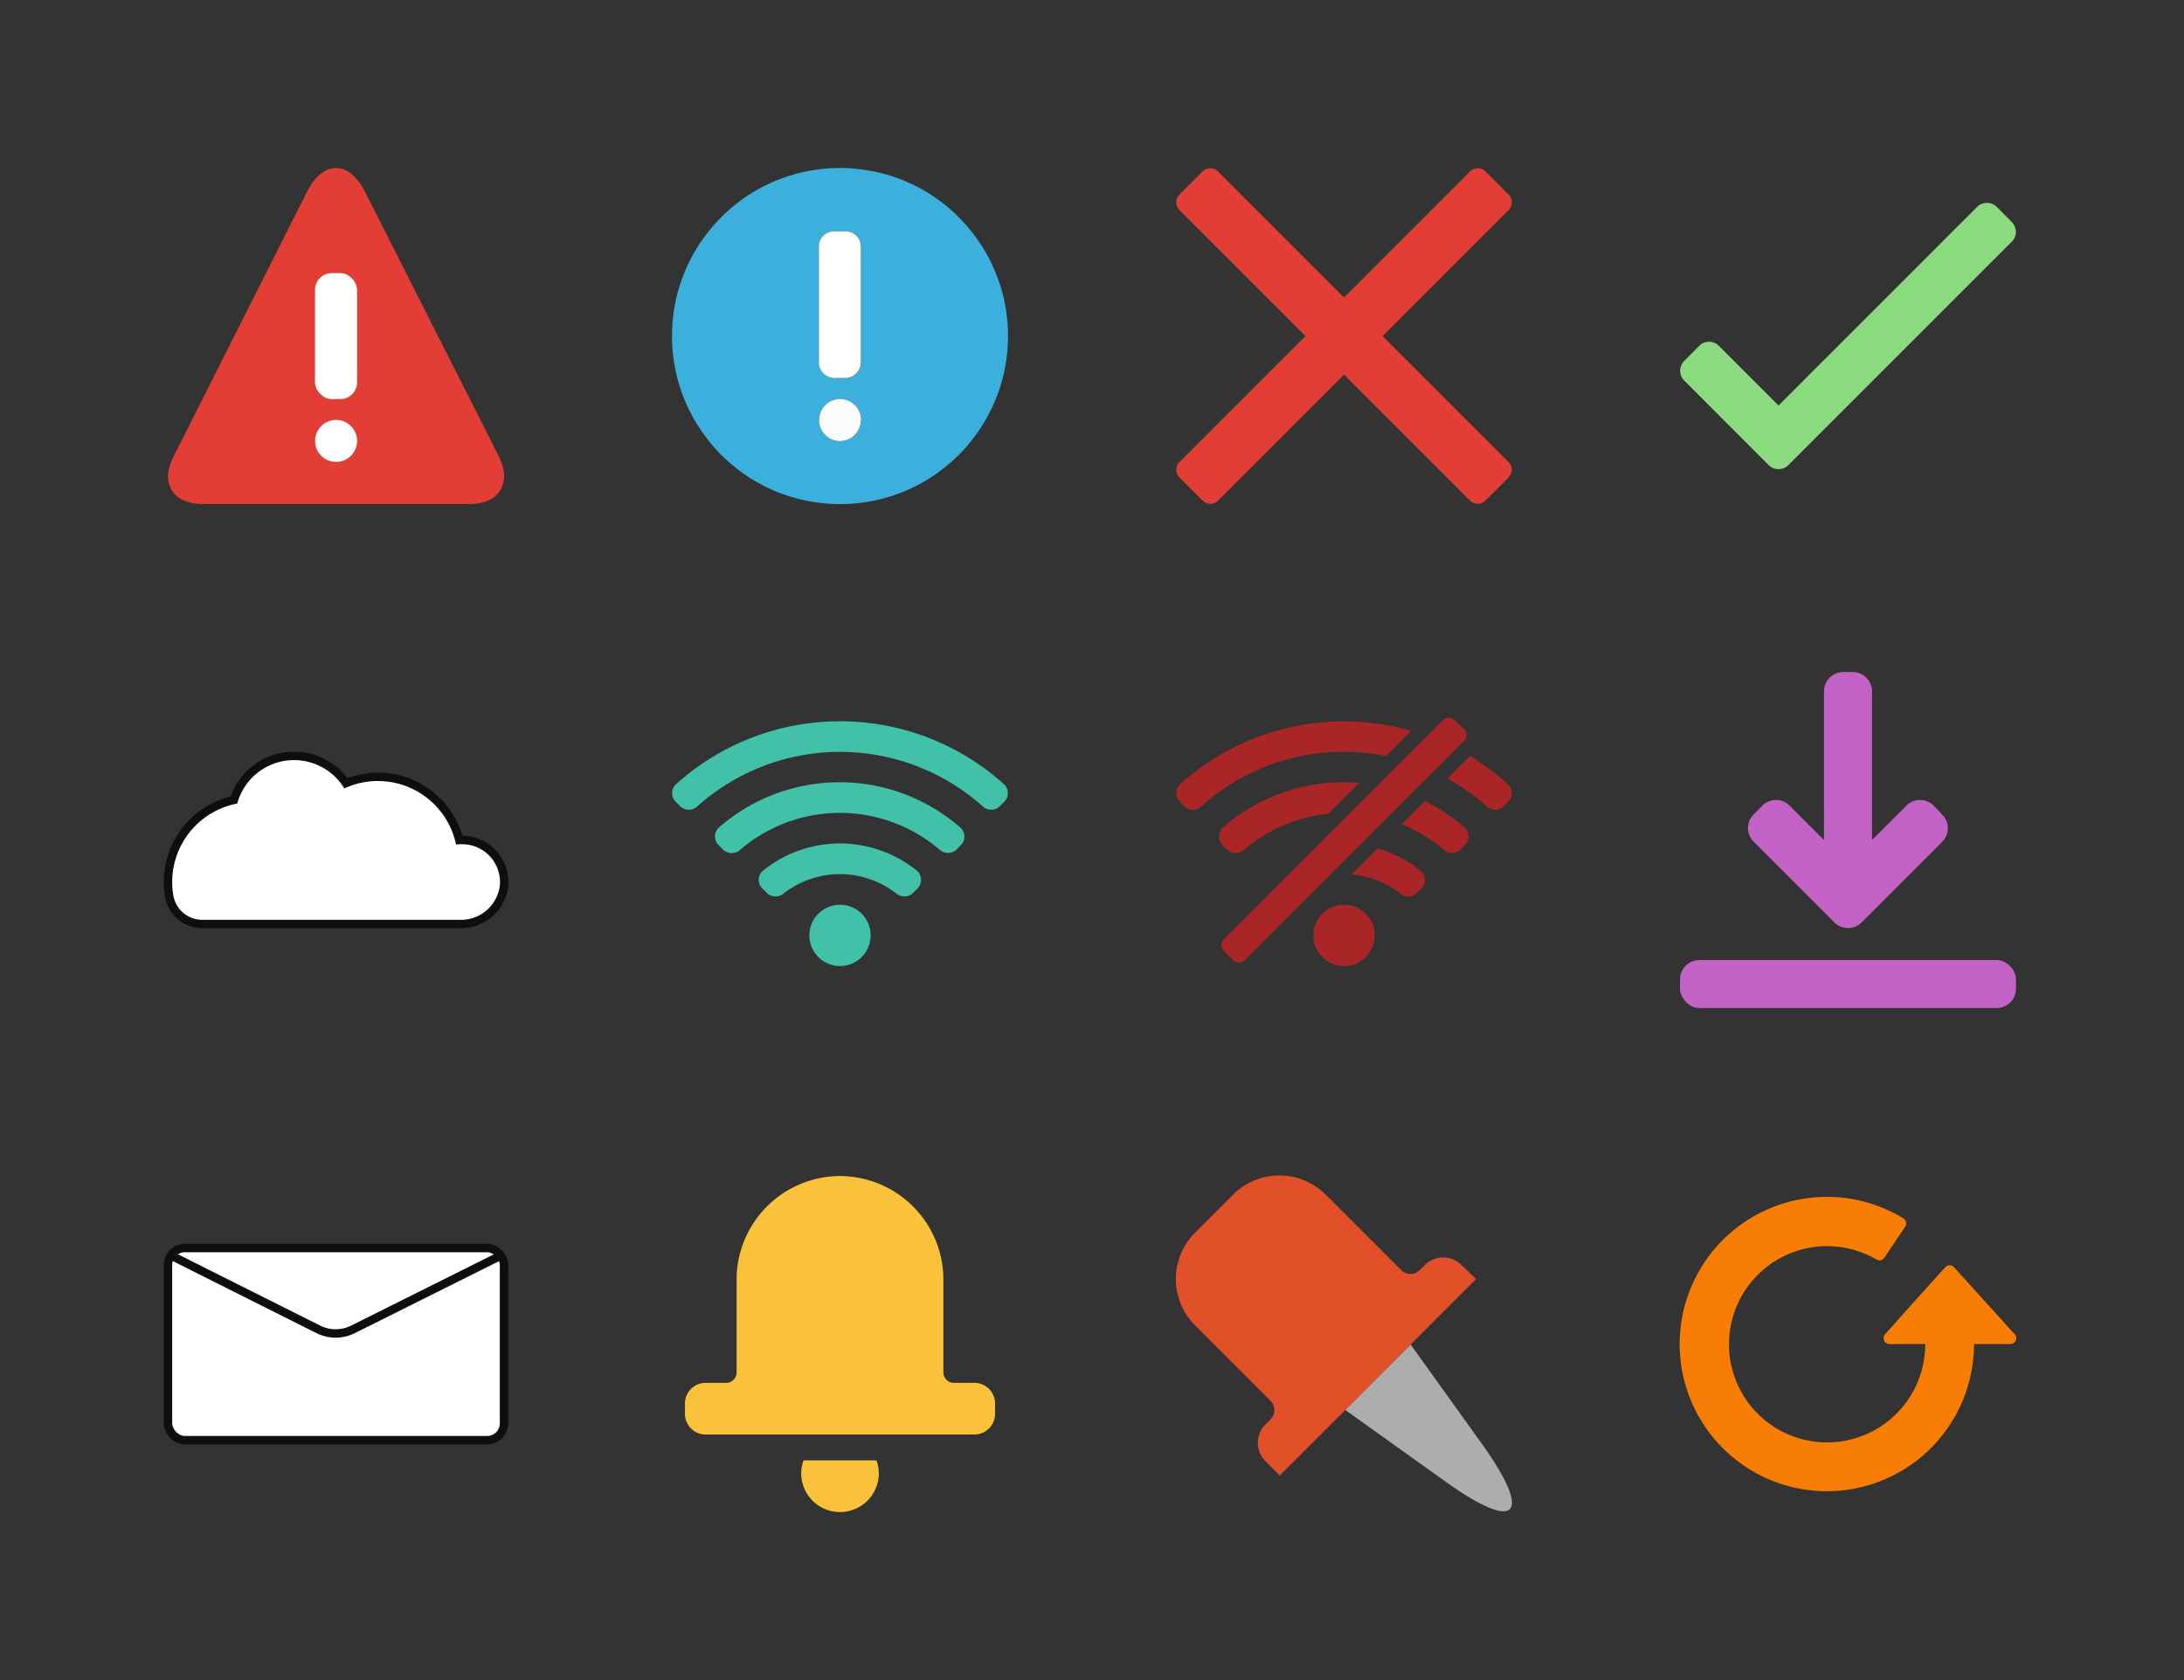 <svg xmlns="http://www.w3.org/2000/svg" viewBox="0 0 260 200"><rect x="0" y="0" width="260" height="200" fill="#333333" stroke="none"/><defs><style>.cls-1{fill:#f77d04;}.cls-2{fill:#adadad;}.cls-3{fill:#e25029;}.cls-4{fill:#f9c23a;}.cls-11,.cls-12,.cls-13,.cls-14,.cls-4{fill-rule:evenodd;}.cls-13,.cls-15,.cls-5{fill:#fff;}.cls-5{stroke:#0e0e0e;stroke-miterlimit:10;}.cls-6{fill:#c262c4;}.cls-7{fill:#aa2626;}.cls-8{fill:#40c1a8;}.cls-9{fill:#8adb7d;}.cls-10,.cls-14{fill:#e23e35;}.cls-11{fill:#3cb0dc;}.cls-12{fill:#fcfcfc;}</style></defs><title>icons</title><g id="icono_d3" data-name="icono d3"><path class="cls-1" d="M239.3,160H235a17.52,17.52,0,1,1-17.52-17.52,17.32,17.32,0,0,1,9.11,2.56.71.71,0,0,1,.21,1l-2.48,3.69a.68.68,0,0,1-.94.2A11.68,11.68,0,1,0,229.19,160h-4.26a.7.7,0,0,1-.51-1.17l3.57-4,3.61-4a.7.7,0,0,1,1,0l7.19,7.94A.7.7,0,0,1,239.3,160Z"/></g><g id="icono_c3" data-name="icono c3"><path class="cls-2" d="M172.19,176.45l-12.05-8.61,7.79-7.79,8.61,12C182.51,180.47,180.56,182.42,172.19,176.45Z"/><path class="cls-3" d="M175.72,152.26,159,169l-5.51,5.51-1.14,1.14-1.69-1.69a3.11,3.11,0,0,1,0-4.41l.59-.59a1.55,1.55,0,0,0,0-2.2l-9-9a7.8,7.8,0,0,1,0-11l4.56-4.56a7.8,7.8,0,0,1,11,0l9,9a1.55,1.55,0,0,0,2.2,0l.59-.59a3.11,3.11,0,0,1,4.41,0Z"/></g><g id="icono_b3" data-name="icono b3"><path class="cls-4" d="M104.62,175.38a4.62,4.62,0,0,1-9.24,0,4.33,4.33,0,0,1,.28-1.53h8.68A4.33,4.33,0,0,1,104.62,175.38Z"/><path class="cls-4" d="M118.46,167.08v1.23a2.47,2.47,0,0,1-2.46,2.46H84a2.47,2.47,0,0,1-2.46-2.46v-1.23A2.46,2.46,0,0,1,84,164.62h2.46a1.24,1.24,0,0,0,1.23-1.24V152.31A12.35,12.35,0,0,1,100,140h0a12.35,12.35,0,0,1,12.31,12.31v11.07a1.24,1.24,0,0,0,1.23,1.24H116A2.46,2.46,0,0,1,118.46,167.08Z"/></g><g id="icono_a3" data-name="icono a3"><rect class="cls-5" x="20" y="148.57" width="40" height="22.87" rx="2"/><path class="cls-5" d="M59.55,149.5,42,158.26a4.6,4.6,0,0,1-4.09,0L20.44,149.5"/></g><g id="icono_d2" data-name="icono d2"><rect class="cls-6" x="200" y="114.29" width="40" height="5.71" rx="2.29"/><path class="cls-6" d="M231.24,100.19l-9.62,9.62a2.3,2.3,0,0,1-3.24,0l-9.62-9.62a2.29,2.29,0,0,1,0-3.23l1.05-1.06a2.29,2.29,0,0,1,3.23,0l4.1,4.1V82.29A2.3,2.3,0,0,1,219.43,80h1.14a2.3,2.3,0,0,1,2.29,2.29V100l4.1-4.1a2.29,2.29,0,0,1,3.23,0L231.24,97A2.29,2.29,0,0,1,231.24,100.19Z"/></g><g id="icono_c2" data-name="icono c2"><path class="cls-7" d="M174.39,100.61l-.51.51a1.48,1.48,0,0,1-1.95.09,18.28,18.28,0,0,0-5.05-3.09l2.76-2.76a22,22,0,0,1,4.65,3.09A1.44,1.44,0,0,1,174.39,100.61Z"/><path class="cls-7" d="M168,87l-3,3a24.42,24.42,0,0,0-5-.51A25.44,25.44,0,0,0,143,96a1.46,1.46,0,0,1-2,0l-.54-.54a1.45,1.45,0,0,1,0-2.09A29.17,29.17,0,0,1,168,87Z"/><path class="cls-7" d="M179.57,95.43,179,96a1.46,1.46,0,0,1-2,0,25.38,25.38,0,0,0-4.69-3.33L175,90a29.28,29.28,0,0,1,4.52,3.36A1.45,1.45,0,0,1,179.57,95.43Z"/><circle class="cls-7" cx="160" cy="111.35" r="3.65"/><path class="cls-7" d="M174.29,86.79a1,1,0,0,1,0,1.42l-.88.88-.91.91-24.29,24.29a1,1,0,0,1-1.42,0l-1.08-1.08a1,1,0,0,1,0-1.42L147.5,110l3.75-3.74,5.46-5.47,7.3-7.3,3-3,2.89-2.89,1.86-1.86a1,1,0,0,1,1.42,0Z"/><path class="cls-7" d="M161.81,93.19l-3.68,3.68a18.05,18.05,0,0,0-10.07,4.34,1.49,1.49,0,0,1-2-.09l-.51-.51a1.46,1.46,0,0,1,.1-2.16A21.8,21.8,0,0,1,160,93.12C160.61,93.12,161.22,93.15,161.81,93.19Z"/><path class="cls-7" d="M169.21,105.78l-.51.52a1.5,1.5,0,0,1-1.93.12,10.85,10.85,0,0,0-5.87-2.32L164,101a14.66,14.66,0,0,1,5.07,2.62A1.44,1.44,0,0,1,169.21,105.78Z"/></g><g id="icono_b2" data-name="icono b2"><path class="cls-8" d="M109.21,105.78l-.51.52a1.5,1.5,0,0,1-1.93.12,10.92,10.92,0,0,0-13.56,0,1.49,1.49,0,0,1-1.92-.12l-.52-.52a1.43,1.43,0,0,1,.12-2.18,14.57,14.57,0,0,1,18.2,0A1.44,1.44,0,0,1,109.21,105.78Z"/><path class="cls-8" d="M114.39,100.61l-.51.51a1.48,1.48,0,0,1-1.95.09,18.26,18.26,0,0,0-23.87,0,1.49,1.49,0,0,1-2-.09l-.51-.51a1.46,1.46,0,0,1,.1-2.16,21.85,21.85,0,0,1,28.6,0A1.44,1.44,0,0,1,114.39,100.61Z"/><path class="cls-8" d="M119.57,95.43,119,96a1.46,1.46,0,0,1-2,0A25.5,25.5,0,0,0,83,96a1.46,1.46,0,0,1-2,0l-.54-.54a1.45,1.45,0,0,1,0-2.09,29.18,29.18,0,0,1,39.08,0A1.45,1.45,0,0,1,119.57,95.43Z"/><circle class="cls-8" cx="100" cy="111.35" r="3.65"/></g><g id="icono_a2" data-name="icono a2"><path class="cls-5" d="M60,105.49a5.16,5.16,0,0,1-5.2,4.51H24.09a4,4,0,0,1-3.93-3.24A9.29,9.29,0,0,1,20,105a10,10,0,0,1,7.85-9.77,7.5,7.5,0,0,1,13.33-2A10,10,0,0,1,54.68,100a1.67,1.67,0,0,1,.32,0A5,5,0,0,1,60,105.49Z"/></g><g id="icono_d1" data-name="icono d1"><path class="cls-9" d="M239.5,28.77l-26.6,26.6a1.67,1.67,0,0,1-2.34,0L200.5,45.3a1.64,1.64,0,0,1,0-2.33l1.79-1.8a1.65,1.65,0,0,1,2.34,0l7.1,7.1,23.64-23.64a1.67,1.67,0,0,1,2.34,0l1.79,1.8A1.65,1.65,0,0,1,239.5,28.77Z"/></g><g id="icono_c1" data-name="icono c1"><path class="cls-10" d="M164.59,40l15,15a1.3,1.3,0,0,1,0,1.84l-2.75,2.75a1.3,1.3,0,0,1-1.84,0l-15-15-15,15a1.3,1.3,0,0,1-1.84,0l-2.75-2.75a1.3,1.3,0,0,1,0-1.84l15-15-15-15a1.3,1.3,0,0,1,0-1.84l2.75-2.75a1.3,1.3,0,0,1,1.84,0l15,15,15-15a1.3,1.3,0,0,1,1.84,0l2.75,2.75a1.3,1.3,0,0,1,0,1.84Z"/></g><g id="icono_b1" data-name="icono b1"><path class="cls-11" d="M119.37,35a19.79,19.79,0,0,0-.83-2.5,19.58,19.58,0,0,0-2.94-5,19.85,19.85,0,0,0-13.11-7.34,19.46,19.46,0,0,0-5,0A19.85,19.85,0,0,0,84.4,27.5a19.58,19.58,0,0,0-2.94,5,19.79,19.79,0,0,0-.83,2.5,20.16,20.16,0,0,0,0,10,20.07,20.07,0,0,0,3.76,7.49A17.6,17.6,0,0,0,86.77,55a19.84,19.84,0,0,0,10.74,4.85,19.46,19.46,0,0,0,5,0A19.84,19.84,0,0,0,113.23,55a17.6,17.6,0,0,0,2.38-2.5A20.07,20.07,0,0,0,119.37,45a20.16,20.16,0,0,0,0-10ZM97.51,29.25a1.78,1.78,0,0,1,1.41-1.66.59.59,0,0,1,.19-.05,1.75,1.75,0,0,1,.4,0h1a1.75,1.75,0,0,1,.4,0,.59.59,0,0,1,.19.05,1.78,1.78,0,0,1,1.41,1.66v14a1.89,1.89,0,0,1-2,1.75h-1a1.89,1.89,0,0,1-2-1.75ZM100,52.49a2.46,2.46,0,0,1-2.15-1.25A2.41,2.41,0,0,1,97.51,50a2.49,2.49,0,0,1,5,0,2.41,2.41,0,0,1-.34,1.25A2.46,2.46,0,0,1,100,52.49Z"/><path class="cls-12" d="M102.49,50a2.41,2.41,0,0,1-.34,1.25,2.47,2.47,0,0,1-4.3,0A2.41,2.41,0,0,1,97.51,50a2.49,2.49,0,0,1,5,0Z"/><path class="cls-13" d="M102.49,29.25v14a1.89,1.89,0,0,1-2,1.75h-1a1.89,1.89,0,0,1-2-1.75v-14a1.78,1.78,0,0,1,1.41-1.66.59.59,0,0,1,.19-.05,1.75,1.75,0,0,1,.4,0h1a1.75,1.75,0,0,1,.4,0,.59.59,0,0,1,.19.05A1.78,1.78,0,0,1,102.49,29.25Z"/></g><g id="icono_a1" data-name="icono a1"><path class="cls-14" d="M56,60H24.05c-3.43,0-5-2.49-3.45-5.53L36.55,22.82c1.9-3.76,5-3.76,6.9,0l16,31.64C60.94,57.5,59.39,60,56,60Z"/><circle class="cls-15" cx="40.01" cy="52.49" r="2.5"/><rect class="cls-15" x="37.5" y="32.51" width="5.01" height="15" rx="2"/></g></svg>